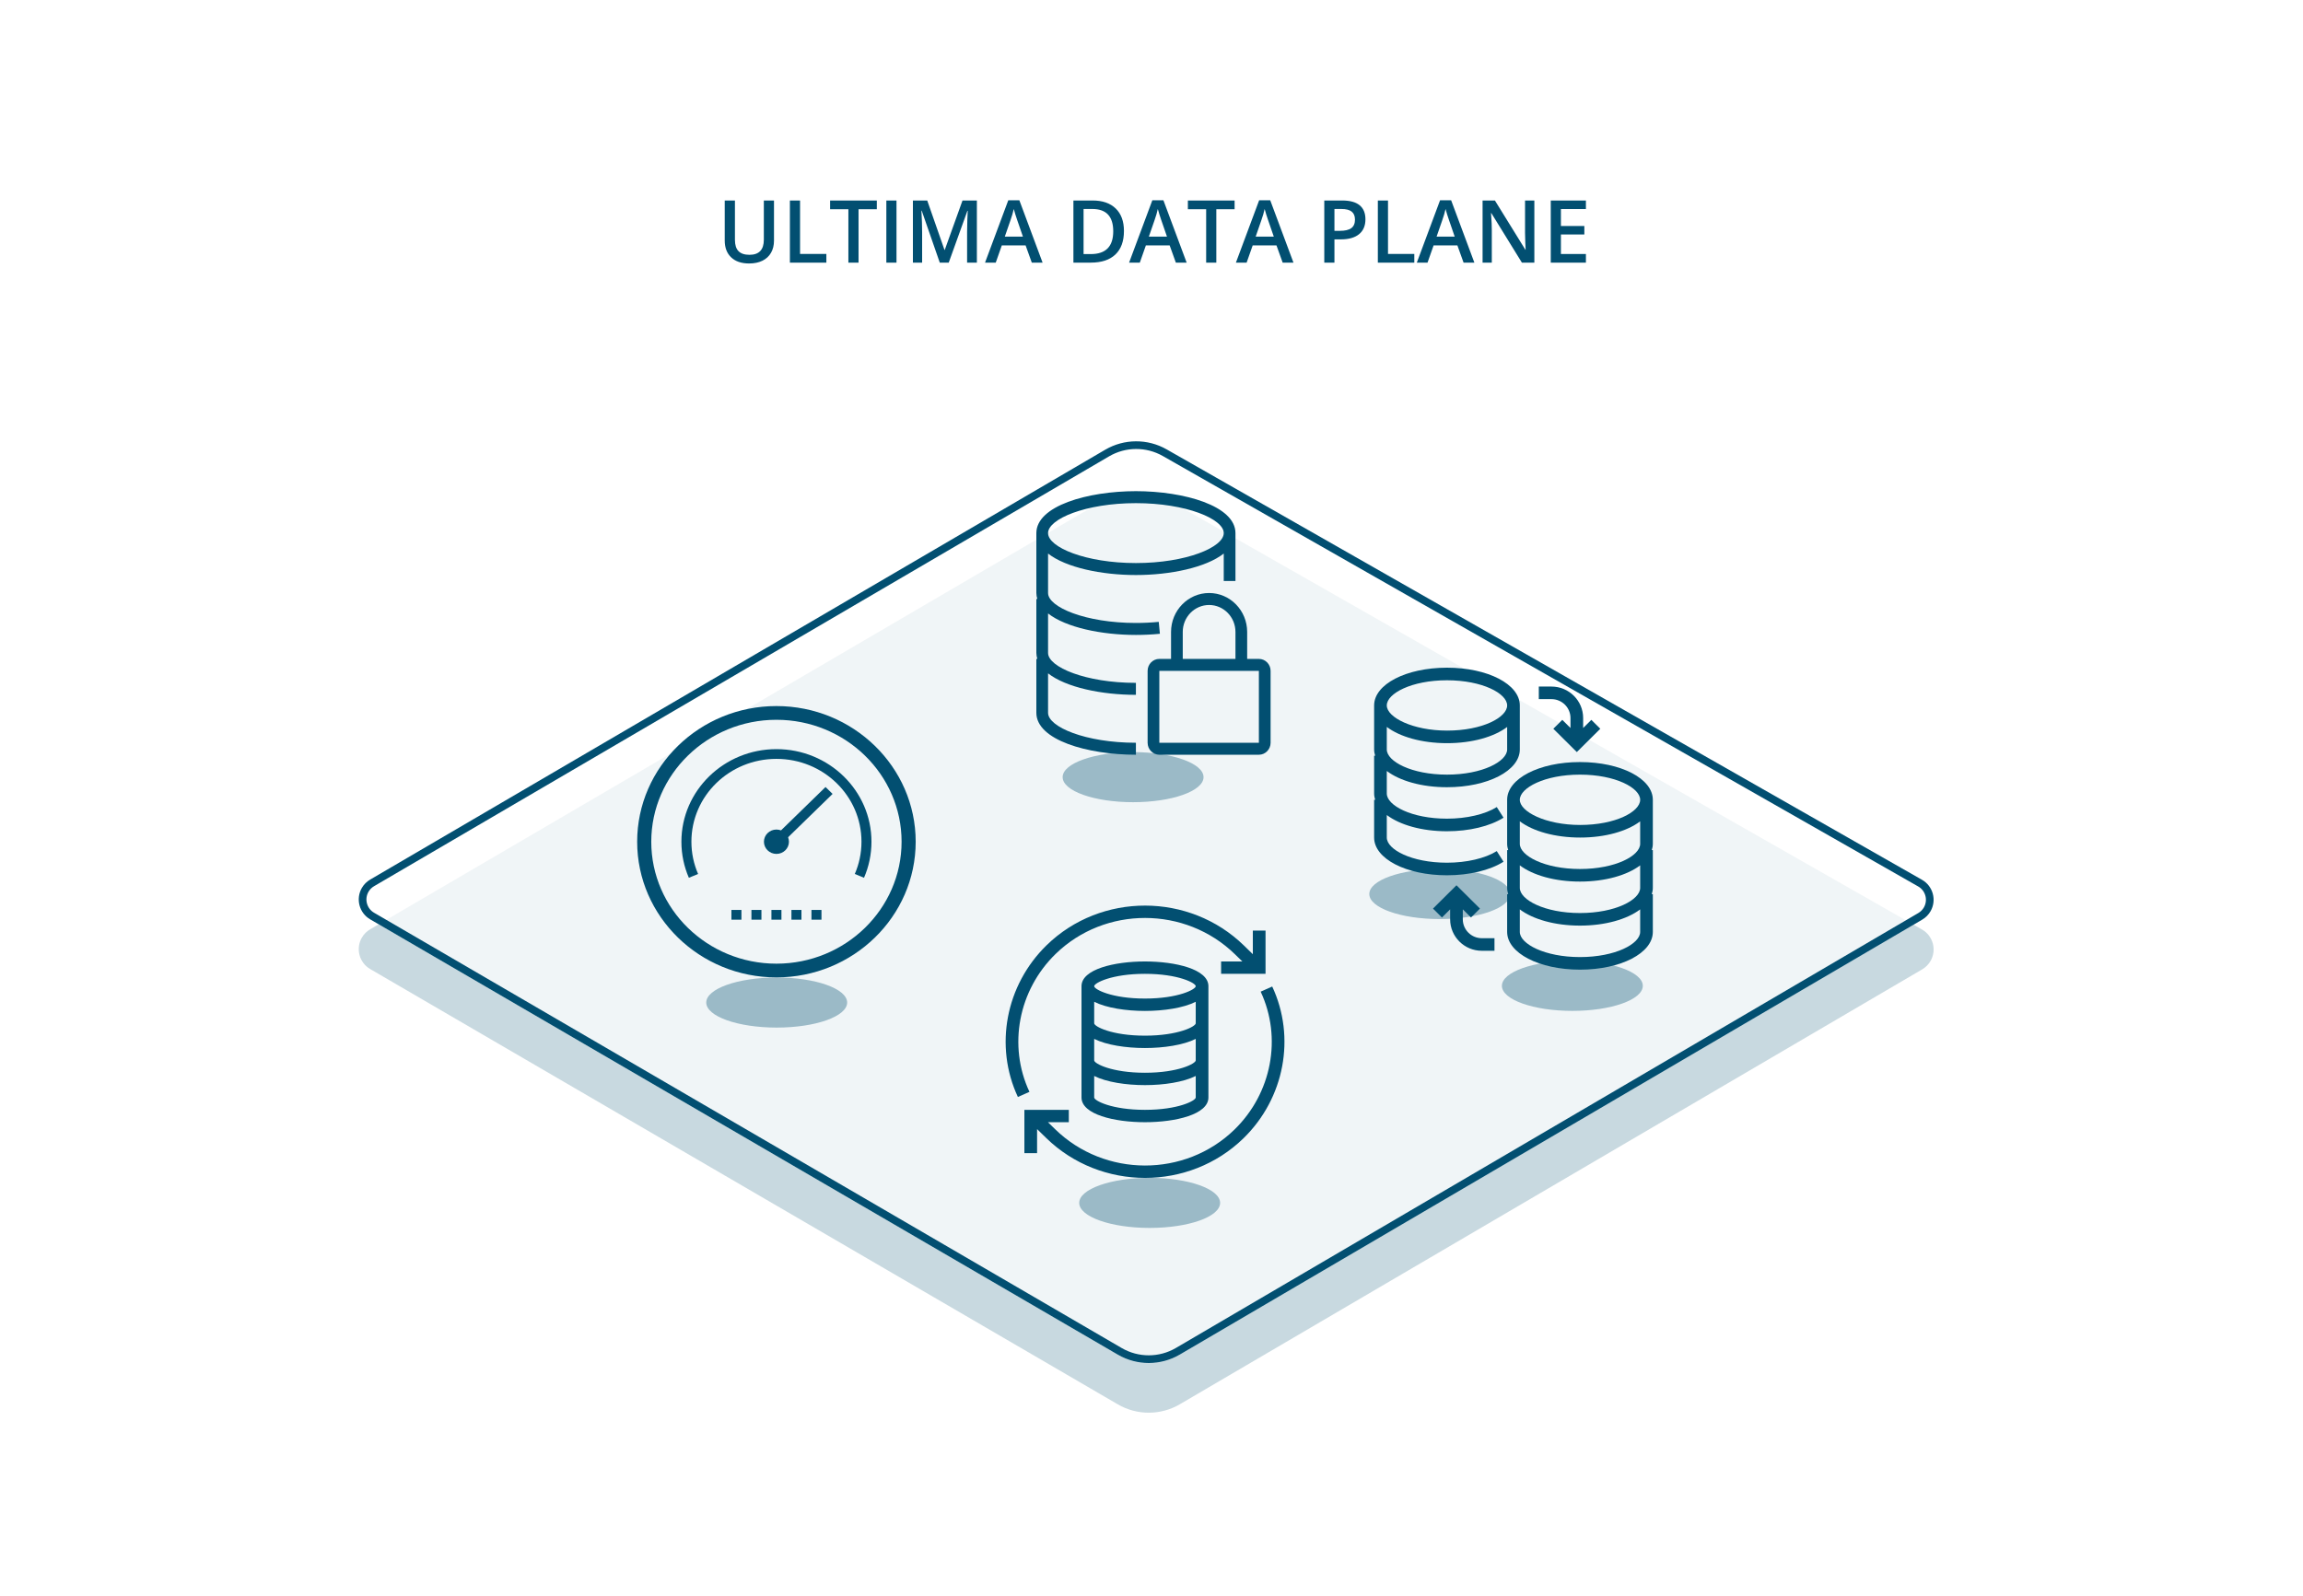 <?xml version="1.0" encoding="UTF-8"?> <svg xmlns="http://www.w3.org/2000/svg" xmlns:xlink="http://www.w3.org/1999/xlink" width="300px" height="208px" viewBox="0 0 300 208" version="1.1"><title>Turnkey Solution Diagram</title><defs><filter x="-16.3%" y="-46.0%" width="132.7%" height="191.9%" id="filter-1"><feGaussianBlur stdDeviation="1" in="SourceGraphic"></feGaussianBlur></filter><filter x="-16.3%" y="-46.0%" width="132.7%" height="191.9%" id="filter-2"><feGaussianBlur stdDeviation="1" in="SourceGraphic"></feGaussianBlur></filter><filter x="-16.3%" y="-46.0%" width="132.7%" height="191.9%" id="filter-3"><feGaussianBlur stdDeviation="1" in="SourceGraphic"></feGaussianBlur></filter><filter x="-16.3%" y="-46.0%" width="132.7%" height="191.9%" id="filter-4"><feGaussianBlur stdDeviation="1" in="SourceGraphic"></feGaussianBlur></filter><filter x="-16.3%" y="-46.0%" width="132.7%" height="191.9%" id="filter-5"><feGaussianBlur stdDeviation="1" in="SourceGraphic"></feGaussianBlur></filter></defs><g id="Product" stroke="none" stroke-width="1" fill="none" fill-rule="evenodd"><g id="/Products/Ultima-Hero" transform="translate(-652, -4357)"><g id="Turnkey-Solution-Diagram" transform="translate(652, 4357)"><g id="Group-25" transform="translate(43, 11)"><g id="Group-38" transform="translate(0.329, 0.444)"><path d="M36.39,38.916 L144.847,67.228 C147.641,67.957 149.825,70.135 150.562,72.927 L179.321,181.901 C179.744,183.503 178.788,185.144 177.186,185.567 C176.686,185.699 176.161,185.699 175.66,185.568 L68.346,157.468 C65.581,156.743 63.412,154.599 62.657,151.842 L32.739,42.611 C32.301,41.013 33.241,39.363 34.839,38.925 C35.346,38.786 35.881,38.783 36.39,38.916 Z" id="Rectangle-Copy-15" fill="#024F71" opacity="0.216" transform="translate(106, 112.238) rotate(135) translate(-106, -112.238) "></path><path d="M36.39,32.441 L144.847,60.752 C147.641,61.482 149.825,63.66 150.562,66.452 L179.321,175.425 C179.744,177.027 178.788,178.669 177.186,179.092 C176.686,179.223 176.161,179.224 175.66,179.093 L68.346,150.992 C65.581,150.268 63.412,148.124 62.657,145.367 L32.739,36.136 C32.301,34.538 33.241,32.888 34.839,32.45 C35.346,32.311 35.881,32.308 36.39,32.441 Z" id="Rectangle" fill="#FFFFFF" opacity="0.731" transform="translate(106, 105.762) rotate(135) translate(-106, -105.762) "></path><g id="shadows-under-icons" transform="translate(48.671, 86.556)" fill="#024F71" opacity="0.358"><ellipse id="Oval" filter="url(#filter-1)" cx="57.761" cy="58.737" rx="9.177" ry="3.263"></ellipse><ellipse id="Oval-Copy-11" filter="url(#filter-2)" cx="9.177" cy="32.632" rx="9.177" ry="3.263"></ellipse><ellipse id="Oval-Copy-8" filter="url(#filter-3)" cx="55.602" cy="3.263" rx="9.177" ry="3.263"></ellipse><ellipse id="Oval-Copy-9" filter="url(#filter-4)" cx="95.549" cy="18.491" rx="9.177" ry="3.263"></ellipse><ellipse id="Oval-Copy-10" filter="url(#filter-5)" cx="112.823" cy="30.456" rx="9.177" ry="3.263"></ellipse></g><g id="Group-6" transform="translate(91.671, 52.556)" fill="#024F71"><path d="M28.988,23.416 L28.988,32.782 L16.02,32.782 L16.02,23.416 L17.546,23.416 L27.462,23.416 L28.988,23.416 Z M19.071,18.342 C19.071,16.405 20.611,14.83 22.504,14.83 C24.397,14.83 25.937,16.405 25.937,18.342 L25.937,21.855 L19.071,21.855 L19.071,18.342 Z M22.504,13.269 C19.77,13.269 17.546,15.545 17.546,18.342 L17.546,21.855 L16.02,21.855 C15.179,21.855 14.494,22.556 14.494,23.416 L14.494,32.782 C14.494,33.643 15.179,34.343 16.02,34.343 L28.988,34.343 C29.829,34.343 30.514,33.643 30.514,32.782 L30.514,23.416 C30.514,22.556 29.829,21.855 28.988,21.855 L27.462,21.855 L27.462,18.342 C27.462,15.545 25.238,13.269 22.504,13.269 L22.504,13.269 Z" id="Fill-1"></path><path d="M12.969,1.561 C19.517,1.561 24.411,3.621 24.411,5.464 C24.411,7.306 19.517,9.366 12.969,9.366 C6.419,9.366 1.526,7.306 1.526,5.464 C1.526,3.621 6.419,1.561 12.969,1.561 L12.969,1.561 Z M-0,28.879 C-0,32.429 6.682,34.343 12.969,34.343 L12.969,32.782 C6.419,32.782 1.526,30.722 1.526,28.879 L1.526,23.738 C3.855,25.568 8.505,26.538 12.969,26.538 L12.969,24.977 C6.419,24.977 1.526,22.917 1.526,21.074 L1.526,15.933 C3.855,17.763 8.505,18.733 12.969,18.733 C14.029,18.733 15.08,18.682 16.093,18.582 L15.946,17.028 C14.982,17.123 13.98,17.172 12.969,17.172 C6.419,17.172 1.526,15.112 1.526,13.269 L1.526,8.127 C3.855,9.957 8.505,10.927 12.969,10.927 C17.432,10.927 22.083,9.957 24.411,8.127 L24.411,11.708 L25.937,11.708 L25.937,5.464 C25.937,1.915 19.255,0 12.969,0 C6.682,0 -0,1.915 -0,5.464 L-0,13.269 C-0,13.54 0.051,13.797 0.126,14.049 L-0,14.049 L-0,21.074 C-0,21.345 0.051,21.604 0.126,21.855 L-0,21.855 L-0,28.879 Z" id="Fill-3"></path></g><g id="Group-3-Copy-11" transform="translate(87.671, 106.556)" fill="#024F71"><path d="M8.228,26.613 L2.442,26.613 L2.442,32.252 L4.095,32.252 L4.095,29.122 L5.287,30.285 C8.841,33.748 13.505,35.481 18.167,35.481 C22.81,35.481 27.45,33.76 30.979,30.321 C36.319,25.116 37.825,17.169 34.725,10.544 L33.22,11.213 C36.035,17.229 34.665,24.45 29.81,29.182 C23.382,35.446 12.906,35.43 6.456,29.145 L5.511,28.224 L8.228,28.224 L8.228,26.613 Z" id="Fill-28"></path><path d="M6.51,6.299 C12.938,0.033 23.414,0.051 29.864,6.334 L30.834,7.279 L28.068,7.279 L28.068,8.891 L33.855,8.891 L33.855,3.252 L32.201,3.252 L32.201,6.333 L31.033,5.195 C23.939,-1.717 12.414,-1.734 5.341,5.159 C0.001,10.362 -1.504,18.31 1.595,24.936 L3.1,24.267 C0.285,18.25 1.656,11.029 6.51,6.299" id="Fill-29"></path><path d="M11.534,25.002 L11.534,22.201 C13.146,23.009 15.702,23.391 18.147,23.391 C20.593,23.391 23.15,23.009 24.762,22.201 L24.762,25.002 C24.762,25.416 22.487,26.613 18.147,26.613 C13.809,26.613 11.534,25.416 11.534,25.002 L11.534,25.002 Z M11.534,17.368 C13.146,18.175 15.702,18.557 18.147,18.557 C20.593,18.557 23.15,18.175 24.762,17.368 L24.762,20.168 C24.762,20.582 22.487,21.781 18.147,21.781 C13.809,21.781 11.534,20.582 11.534,20.168 L11.534,17.368 Z M11.534,12.534 C13.146,13.342 15.702,13.725 18.147,13.725 C20.593,13.725 23.15,13.342 24.762,12.534 L24.762,15.335 C24.762,15.749 22.487,16.947 18.147,16.947 C13.809,16.947 11.534,15.749 11.534,15.335 L11.534,12.534 Z M18.147,8.891 C22.487,8.891 24.762,10.088 24.762,10.501 C24.762,10.915 22.487,12.113 18.147,12.113 C13.809,12.113 11.534,10.915 11.534,10.501 C11.534,10.088 13.809,8.891 18.147,8.891 L18.147,8.891 Z M26.414,25.002 L26.414,20.168 L26.414,15.335 L26.414,10.501 C26.414,8.288 22.129,7.279 18.147,7.279 C14.167,7.279 9.882,8.288 9.882,10.501 L9.882,15.335 L9.882,20.168 L9.882,25.002 C9.882,27.216 14.167,28.224 18.147,28.224 C22.129,28.224 26.414,27.216 26.414,25.002 L26.414,25.002 Z" id="Fill-30"></path></g><g id="Group-11" transform="translate(135.671, 75.556)" fill="#024F71"><path d="M26.842,20.493 C22.342,20.493 18.978,18.762 18.978,17.214 C18.978,15.664 22.197,13.935 26.817,13.935 C31.437,13.935 34.656,15.664 34.656,17.214 C34.656,18.765 31.447,20.493 26.842,20.493 L26.842,20.493 Z M26.817,37.707 C22.197,37.707 18.978,35.978 18.978,34.428 L18.978,31.494 C20.673,32.778 23.523,33.608 26.817,33.608 C30.111,33.608 32.961,32.778 34.656,31.494 L34.656,34.428 C34.656,35.978 31.437,37.707 26.817,37.707 L26.817,37.707 Z M26.817,26.231 C22.197,26.231 18.978,24.502 18.978,22.952 L18.978,20.015 C20.677,21.301 23.536,22.133 26.842,22.133 C30.125,22.133 32.965,21.304 34.656,20.021 L34.656,22.952 C34.656,24.502 31.437,26.231 26.817,26.231 L26.817,26.231 Z M18.978,25.756 C20.673,27.041 23.523,27.87 26.817,27.87 C30.111,27.87 32.961,27.041 34.656,25.756 L34.656,28.69 C34.656,30.24 31.437,31.969 26.817,31.969 C22.197,31.969 18.978,30.24 18.978,28.69 L18.978,25.756 Z M26.817,12.296 C21.496,12.296 17.328,14.456 17.328,17.214 L17.328,22.952 C17.328,23.233 17.381,23.505 17.465,23.771 L17.328,23.771 L17.328,28.69 C17.328,28.971 17.381,29.243 17.465,29.509 L17.328,29.509 L17.328,34.428 C17.328,37.186 21.496,39.346 26.817,39.346 C32.138,39.346 36.306,37.186 36.306,34.428 L36.306,29.509 L36.169,29.509 C36.252,29.243 36.306,28.971 36.306,28.69 L36.306,23.771 L36.169,23.771 C36.252,23.505 36.306,23.233 36.306,22.952 L36.306,17.214 C36.306,14.456 32.138,12.296 26.817,12.296 L26.817,12.296 Z" id="Fill-1"></path><path d="M9.489,1.64 C14.109,1.64 17.329,3.368 17.329,4.918 C17.329,6.469 14.119,8.197 9.514,8.197 C5.013,8.197 1.65,6.467 1.65,4.918 C1.65,3.368 4.869,1.64 9.489,1.64 M9.489,13.935 C4.869,13.935 1.65,12.207 1.65,10.656 L1.65,7.719 C3.349,9.006 6.208,9.836 9.514,9.836 C12.797,9.836 15.637,9.008 17.329,7.725 L17.329,10.656 C17.329,12.207 14.109,13.935 9.489,13.935 M9.489,15.575 C14.81,15.575 18.978,13.415 18.978,10.656 L18.978,4.918 C18.978,2.161 14.81,0 9.489,0 C4.168,0 -0,2.161 -0,4.918 L-0,10.656 C-0,10.937 0.053,11.21 0.138,11.476 L-0,11.476 L-0,16.394 C-0,16.675 0.053,16.947 0.138,17.214 L-0,17.214 L-0,22.132 C-0,24.89 4.168,27.05 9.489,27.05 C12.386,27.05 15.072,26.407 16.858,25.284 L15.975,23.899 C14.47,24.846 12.045,25.411 9.489,25.411 C4.869,25.411 1.65,23.682 1.65,22.132 L1.65,19.198 C3.345,20.483 6.195,21.313 9.489,21.313 C12.386,21.313 15.072,20.669 16.858,19.546 L15.977,18.161 C14.469,19.108 12.044,19.673 9.489,19.673 C4.869,19.673 1.65,17.945 1.65,16.394 L1.65,13.46 C3.345,14.745 6.195,15.575 9.489,15.575" id="Fill-4"></path><path d="M27.229,6.558 C27.229,4.298 25.378,2.459 23.104,2.459 L21.453,2.459 L21.453,4.098 L23.104,4.098 C24.469,4.098 25.579,5.202 25.579,6.558 L25.579,7.858 L24.512,6.798 L23.345,7.957 L26.404,10.995 L29.464,7.957 L28.296,6.798 L27.229,7.858 L27.229,6.558 Z" id="Fill-7"></path><path d="M14.028,36.887 L15.678,36.887 L15.678,35.248 L14.028,35.248 C12.662,35.248 11.552,34.144 11.552,32.788 L11.552,31.488 L12.618,32.548 L13.786,31.389 L10.727,28.351 L7.667,31.389 L8.835,32.548 L9.902,31.488 L9.902,32.788 C9.902,35.048 11.753,36.887 14.028,36.887" id="Fill-9"></path></g><g id="Group-8-Copy-3" transform="translate(39.671, 80.556)" fill="#024F71"><polygon id="Fill-31" points="12.278 27.836 13.582 27.836 13.582 26.566 12.278 26.566"></polygon><polygon id="Fill-32" points="14.885 27.836 16.188 27.836 16.188 26.566 14.885 26.566"></polygon><polygon id="Fill-33" points="17.49 27.836 18.794 27.836 18.794 26.566 17.49 26.566"></polygon><polygon id="Fill-34" points="20.097 27.836 21.401 27.836 21.401 26.566 20.097 26.566"></polygon><polygon id="Fill-35" points="22.704 27.836 24.008 27.836 24.008 26.566 22.704 26.566"></polygon><path d="M18.143,5.612 C11.314,5.612 5.763,11.021 5.763,17.676 C5.763,19.339 6.108,20.93 6.735,22.374 L7.937,21.879 C7.376,20.587 7.066,19.169 7.066,17.676 C7.066,11.708 12.017,6.882 18.143,6.882 C24.269,6.882 29.22,11.708 29.22,17.676 C29.22,19.169 28.91,20.587 28.35,21.879 L29.55,22.374 C30.178,20.93 30.522,19.341 30.522,17.676 C30.522,11.021 24.973,5.612 18.143,5.612" id="Fill-36"></path><path d="M19.772,17.678 C19.772,18.555 19.043,19.265 18.143,19.265 C17.244,19.265 16.514,18.555 16.514,17.678 C16.514,16.801 17.244,16.09 18.143,16.09 C19.043,16.09 19.772,16.801 19.772,17.678" id="Fill-37"></path><polygon id="Fill-38" points="25.457 11.448 19.573 17.181 18.652 16.283 24.536 10.549"></polygon><path d="M18.141,1.789 C9.15,1.789 1.837,8.916 1.837,17.677 C1.837,26.439 9.15,33.567 18.141,33.567 C27.132,33.567 34.445,26.439 34.445,17.677 C34.445,8.916 27.132,1.789 18.141,1.789 M18.141,35.355 C8.138,35.355 0,27.425 0,17.677 C0,7.93 8.138,-2.04636308e-13 18.141,-2.04636308e-13 C28.144,-2.04636308e-13 36.282,7.93 36.282,17.677 C36.282,27.425 28.144,35.355 18.141,35.355" id="Fill-39"></path></g><path d="M34.972,32.932 C35.394,32.817 35.84,32.814 36.263,32.925 L36.263,32.925 L144.721,61.236 C146.031,61.578 147.197,62.26 148.123,63.183 C149.049,64.106 149.733,65.271 150.079,66.579 L150.079,66.579 L178.838,175.553 C179.014,176.22 178.903,176.896 178.581,177.449 C178.259,178.002 177.726,178.432 177.058,178.608 C176.642,178.718 176.204,178.718 175.787,178.609 L175.787,178.609 L68.473,150.509 C67.177,150.169 66.02,149.497 65.099,148.586 C64.179,147.676 63.493,146.527 63.139,145.235 L63.139,145.235 L33.221,36.004 C33.038,35.338 33.143,34.661 33.46,34.106 C33.777,33.55 34.306,33.115 34.972,32.932 Z" id="Rectangle" stroke="#024F71" transform="translate(106, 105.762) rotate(135) translate(-106, -105.762) "></path></g><path d="M54.585,23.331 C55.261,23.331 55.841,23.21 56.327,22.968 C56.812,22.726 57.183,22.381 57.44,21.933 C57.696,21.484 57.824,20.961 57.824,20.363 L57.824,20.363 L57.824,15.125 L56.501,15.125 L56.501,20.235 C56.501,21.546 55.877,22.201 54.629,22.201 C53.987,22.201 53.511,22.042 53.201,21.725 C52.891,21.408 52.736,20.915 52.736,20.247 L52.736,20.247 L52.736,15.125 L51.407,15.125 L51.407,20.341 C51.407,21.271 51.686,22.002 52.243,22.533 C52.8,23.065 53.581,23.331 54.585,23.331 Z M64.646,23.22 L64.646,22.085 L61.219,22.085 L61.219,15.125 L59.895,15.125 L59.895,23.22 L64.646,23.22 Z M68.838,23.22 L68.838,16.26 L71.219,16.26 L71.219,15.125 L65.133,15.125 L65.133,16.26 L67.514,16.26 L67.514,23.22 L68.838,23.22 Z M73.782,23.22 L73.782,15.125 L72.459,15.125 L72.459,23.22 L73.782,23.22 Z M77.121,23.22 L77.121,19.283 C77.121,18.405 77.09,17.463 77.027,16.459 L77.027,16.459 L77.071,16.459 L79.419,23.22 L80.587,23.22 L83.018,16.47 L83.063,16.47 C83.048,16.607 83.03,16.998 83.01,17.644 C82.99,18.29 82.979,18.814 82.979,19.217 L82.979,19.217 L82.979,23.22 L84.253,23.22 L84.253,15.125 L82.381,15.125 L80.067,21.564 L80.034,21.564 L77.786,15.125 L75.92,15.125 L75.92,23.22 L77.121,23.22 Z M86.711,23.22 L87.503,20.972 L90.599,20.972 L91.407,23.22 L92.813,23.22 L89.785,15.092 L88.345,15.092 L85.316,23.22 L86.711,23.22 Z M90.25,19.831 L87.891,19.831 L88.622,17.722 C88.814,17.183 88.96,16.686 89.059,16.232 C89.096,16.38 89.164,16.612 89.261,16.93 C89.359,17.247 89.436,17.48 89.491,17.628 L89.491,17.628 L90.25,19.831 Z M99.092,23.22 C100.488,23.22 101.556,22.867 102.298,22.16 C103.04,21.453 103.411,20.431 103.411,19.095 C103.411,17.836 103.053,16.86 102.337,16.166 C101.621,15.472 100.619,15.125 99.331,15.125 L99.331,15.125 L96.828,15.125 L96.828,23.22 L99.092,23.22 Z M99.092,22.107 L98.151,22.107 L98.151,16.232 L99.297,16.232 C101.11,16.232 102.016,17.201 102.016,19.139 C102.016,21.118 101.042,22.107 99.092,22.107 L99.092,22.107 Z M105.477,23.22 L106.269,20.972 L109.364,20.972 L110.172,23.22 L111.579,23.22 L108.55,15.092 L107.11,15.092 L104.081,23.22 L105.477,23.22 Z M109.015,19.831 L106.656,19.831 L107.387,17.722 C107.579,17.183 107.725,16.686 107.824,16.232 C107.861,16.38 107.929,16.612 108.027,16.93 C108.124,17.247 108.201,17.48 108.256,17.628 L108.256,17.628 L109.015,19.831 Z M115.444,23.22 L115.444,16.26 L117.825,16.26 L117.825,15.125 L111.739,15.125 L111.739,16.26 L114.12,16.26 L114.12,23.22 L115.444,23.22 Z M119.392,23.22 L120.183,20.972 L123.279,20.972 L124.087,23.22 L125.493,23.22 L122.465,15.092 L121.025,15.092 L117.996,23.22 L119.392,23.22 Z M122.93,19.831 L120.571,19.831 L121.302,17.722 C121.494,17.183 121.64,16.686 121.739,16.232 C121.776,16.38 121.844,16.612 121.941,16.93 C122.039,17.247 122.116,17.48 122.171,17.628 L122.171,17.628 L122.93,19.831 Z M130.831,23.22 L130.831,20.191 L131.673,20.191 C132.695,20.191 133.483,19.966 134.037,19.516 C134.591,19.065 134.868,18.417 134.868,17.572 C134.868,16.767 134.616,16.158 134.112,15.745 C133.608,15.331 132.85,15.125 131.839,15.125 L131.839,15.125 L129.508,15.125 L129.508,23.22 L130.831,23.22 Z M131.534,19.078 L130.831,19.078 L130.831,16.232 L131.75,16.232 C132.352,16.232 132.795,16.347 133.079,16.575 C133.363,16.804 133.506,17.151 133.506,17.616 C133.506,18.118 133.347,18.488 133.029,18.724 C132.712,18.96 132.214,19.078 131.534,19.078 L131.534,19.078 Z M141.235,23.22 L141.235,22.085 L137.808,22.085 L137.808,15.125 L136.485,15.125 L136.485,23.22 L141.235,23.22 Z M142.957,23.22 L143.749,20.972 L146.845,20.972 L147.653,23.22 L149.059,23.22 L146.031,15.092 L144.591,15.092 L141.562,23.22 L142.957,23.22 Z M146.496,19.831 L144.137,19.831 L144.868,17.722 C145.06,17.183 145.206,16.686 145.305,16.232 C145.342,16.38 145.409,16.612 145.507,16.93 C145.605,17.247 145.682,17.48 145.737,17.628 L145.737,17.628 L146.496,19.831 Z M151.33,23.22 L151.33,19.012 C151.33,18.443 151.304,17.816 151.252,17.129 L151.252,17.129 L151.224,16.769 L151.269,16.769 L155.25,23.22 L156.872,23.22 L156.872,15.125 L155.66,15.125 L155.66,19.366 C155.66,19.665 155.671,20.081 155.693,20.615 C155.715,21.148 155.73,21.457 155.737,21.542 L155.737,21.542 L155.704,21.542 L151.734,15.125 L150.128,15.125 L150.128,23.22 L151.33,23.22 Z M163.589,23.22 L163.589,22.096 L160.333,22.096 L160.333,19.554 L163.384,19.554 L163.384,18.447 L160.333,18.447 L160.333,16.243 L163.589,16.243 L163.589,15.125 L159.01,15.125 L159.01,23.22 L163.589,23.22 Z" id="ULTIMADATAPLANE" fill="#024F71" fill-rule="nonzero"></path></g></g></g></g></svg> 